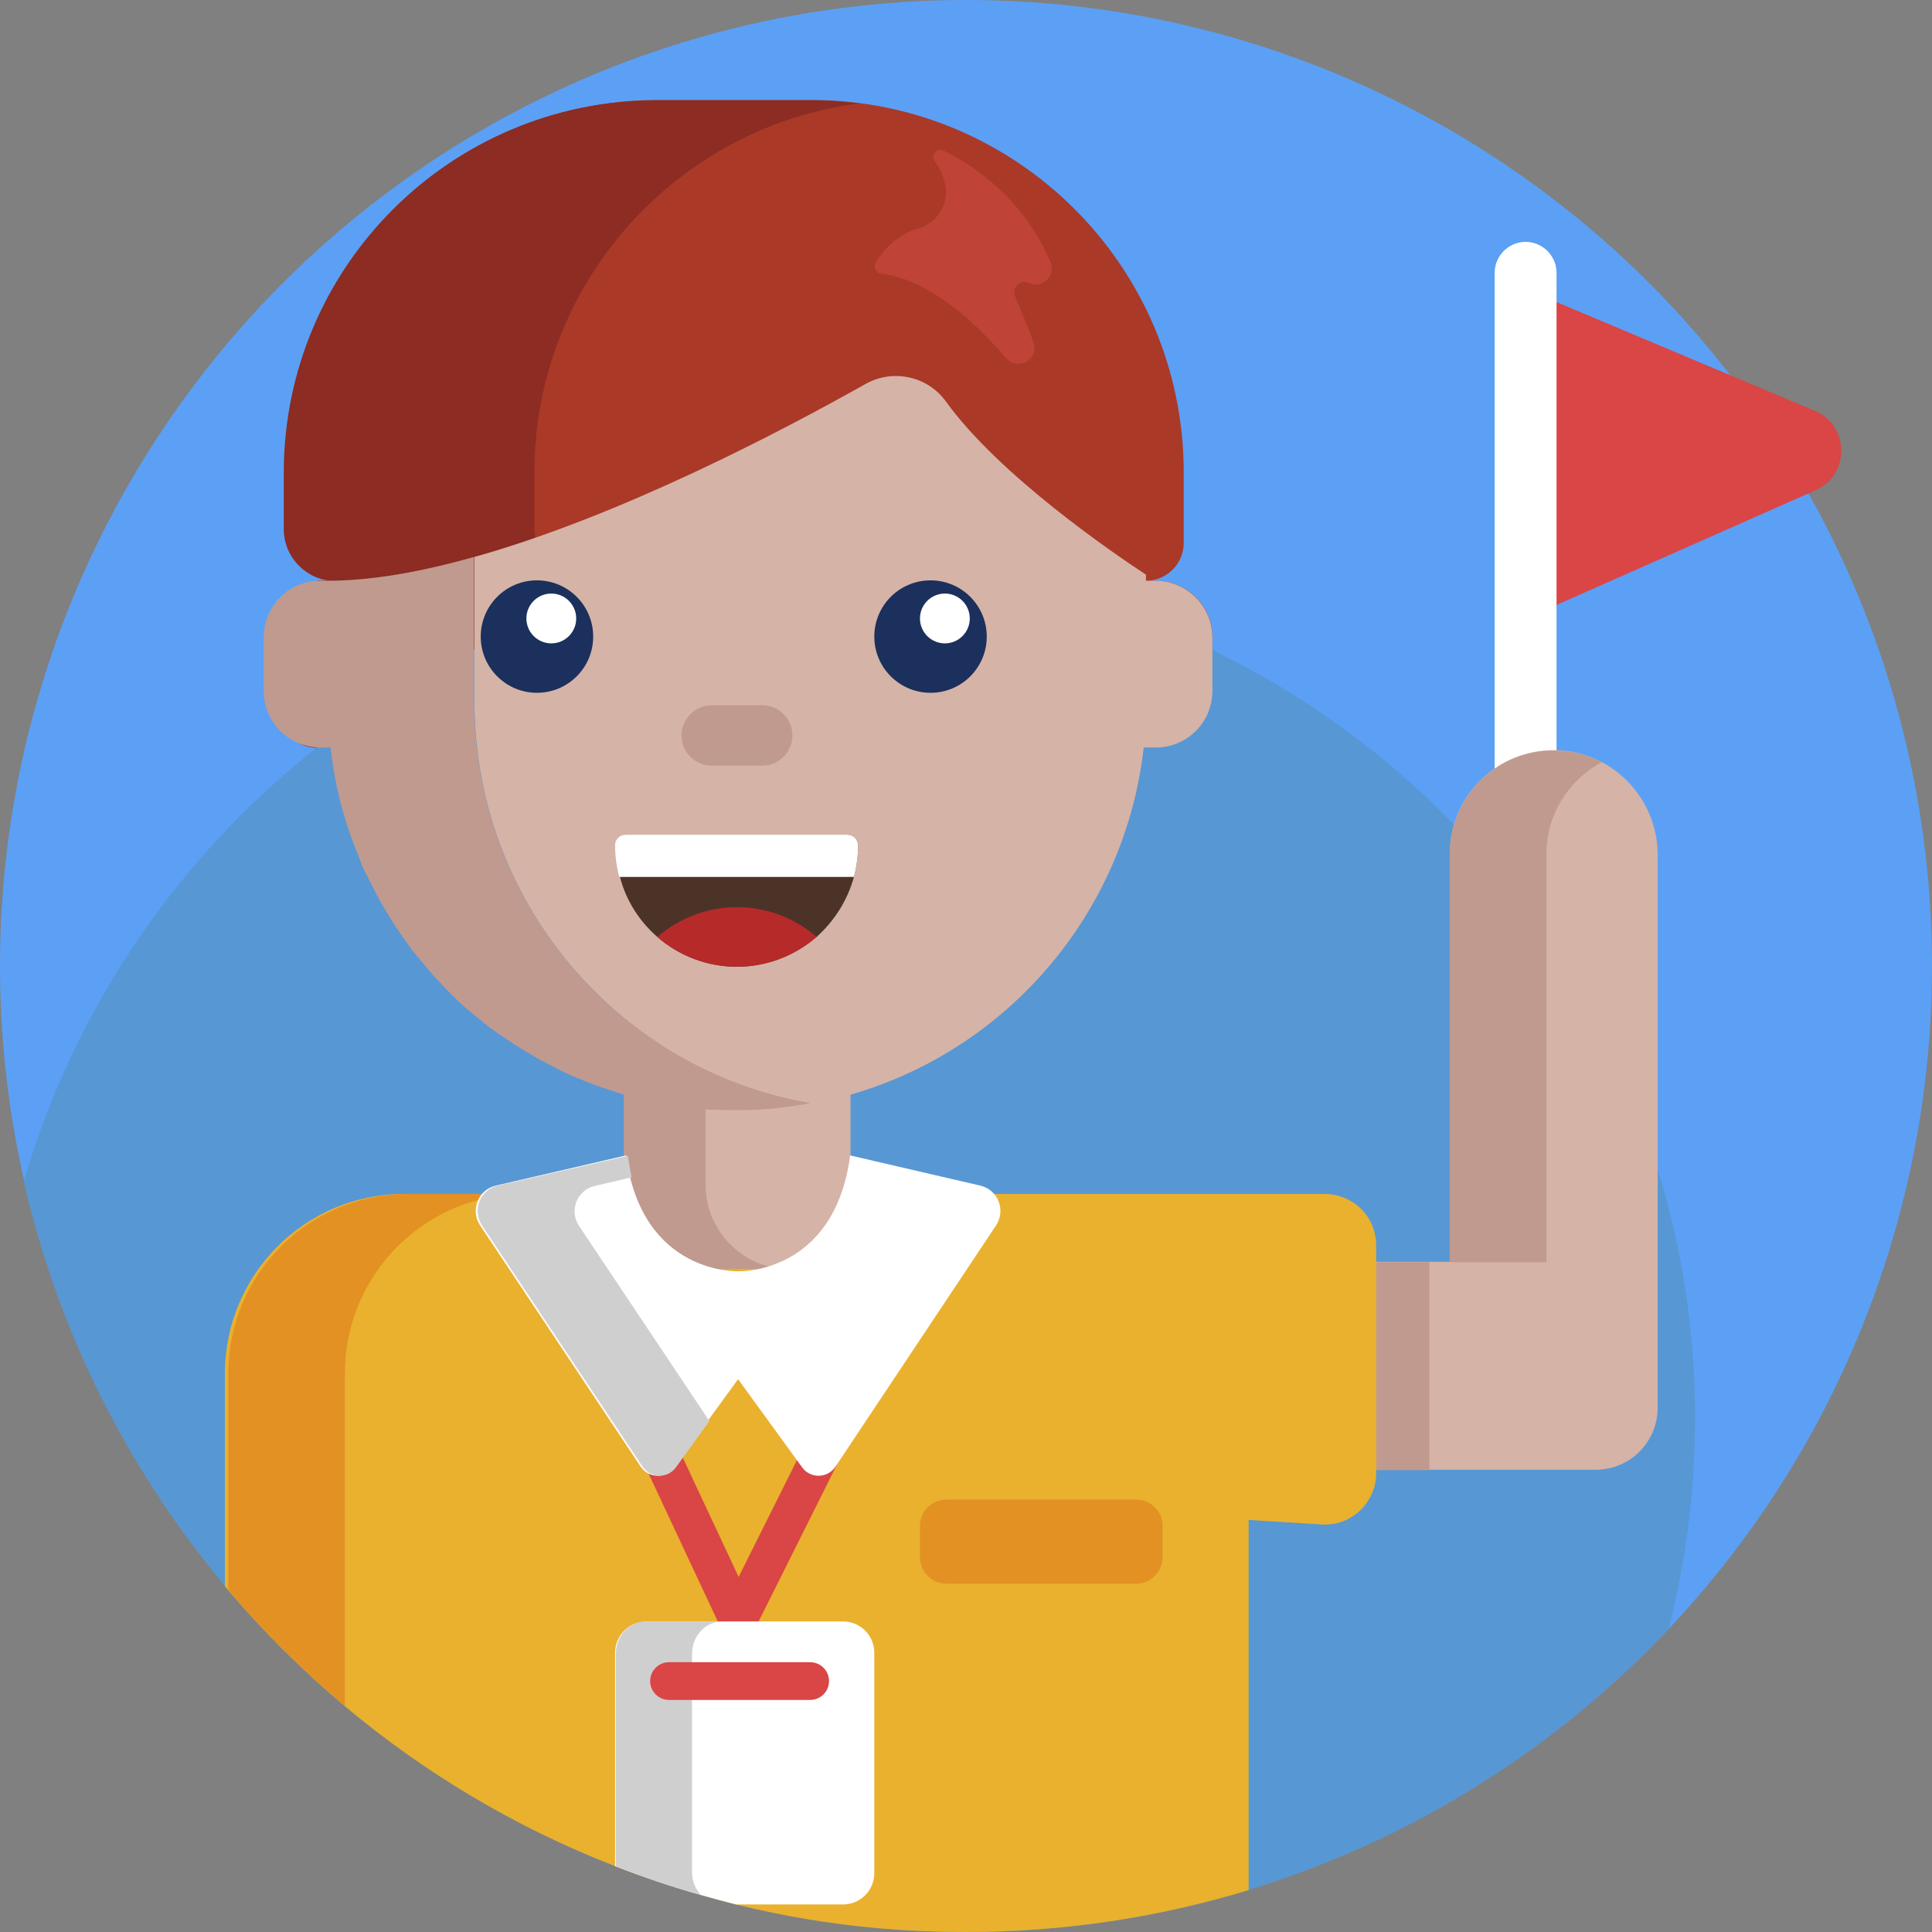 <?xml version="1.0" encoding="utf-8"?>
<!-- Generator: Adobe Illustrator 22.0.1, SVG Export Plug-In . SVG Version: 6.00 Build 0)  -->
<svg version="1.1" xmlns="http://www.w3.org/2000/svg" xmlns:xlink="http://www.w3.org/1999/xlink" x="0px" y="0px"
	 viewBox="0 0 512 512" style="enable-background:new 0 0 512 512;" xml:space="preserve">
<rect x="0" y="0" width="512" height="512" fill="#808080" stroke="none"/>
<style type="text/css">
	.st0{fill:#E9B12D;}
	.st1{fill:#A9E7D8;}
	.st2{fill:#76CFB1;}
	.st3{fill:#AE6B5D;}
	.st4{fill:#7770D3;}
	.st5{fill:#5BA0F5;}
	.st6{fill:#DA4545;}
	.st7{fill:#89CCFC;}
	.st8{fill:#CD462A;}
	.st9{fill:#514896;}
	.st10{fill:#5493A0;}
	.st11{fill:#CC6B5C;}
	.st12{fill:#62AA8D;}
	.st13{fill:#8ABAAB;}
	.st14{fill:#C3791F;}
	.st15{fill:#E39123;}
	.st16{fill:#FFFFFF;}
	.st17{fill:none;stroke:#FFFFFF;stroke-width:10;stroke-linecap:round;stroke-miterlimit:10;}
	.st18{fill:none;stroke:#5F55AB;stroke-width:10;stroke-linecap:round;stroke-miterlimit:10;}
	.st19{fill:#A9671C;}
	.st20{fill:#D5B3A7;}
	.st21{fill:#C09A8F;}
	.st22{fill:#487F87;}
	.st23{fill:#1B305C;}
	.st24{fill:#172945;}
	.st25{fill:none;}
	.st26{fill:#B62A2A;}
	.st27{fill:#325859;}
	.st28{fill:#3F6E71;}
	.st29{fill:#284646;}
	.st30{fill:#8F2727;}
	.st31{fill:#29477C;}
	.st32{fill:#5B9BEE;}
	.st33{fill:#487FDE;}
	.st34{fill:#CD9829;}
	.st35{fill:#9F2A2A;}
	.st36{fill:#4C3328;}
	.st37{fill:#E8B94A;}
	.st38{fill:#DDF8F1;}
	.st39{fill:#3E2A22;}
	.st40{fill:#D3A971;}
	.st41{fill:#C79A5B;}
	.st42{fill:#233E76;}
	.st43{fill:#21395F;}
	.st44{fill:#487D82;}
	.st45{fill:none;stroke:#C79A5B;stroke-width:10;stroke-linecap:round;stroke-miterlimit:10;}
	.st46{fill:#5E3E31;}
	.st47{fill:#AC3939;}
	.st48{fill:#CA9628;}
	.st49{fill:#AF8F88;}
	.st50{fill:#815048;}
	.st51{fill:#6F4232;}
	.st52{fill:#5F55AB;}
	.st53{fill:#192A48;}
	.st54{fill:#152336;}
	.st55{fill:#192B49;}
	.st56{fill:#264173;}
	.st57{fill:#B06F1E;}
	.st58{fill:#4E88C0;}
	.st59{fill:#83C3F1;}
	.st60{fill:#CF9929;}
	.st61{fill:none;stroke:#FFFFFF;stroke-width:10;stroke-linecap:round;stroke-linejoin:round;stroke-miterlimit:10;}
	.st62{fill:#EAC262;}
	.st63{fill:#D6D5D4;}
	.st64{fill:#6BBA9B;}
	.st65{fill:#63AA8F;}
	.st66{fill:none;stroke:#3E2A22;stroke-width:10;stroke-linecap:round;stroke-miterlimit:10;}
	.st67{fill:#CA7D1F;}
	.st68{fill:#213B64;}
	.st69{fill:#CDF8EC;}
	.st70{fill:#C59125;}
	.st71{fill:none;stroke:#C09A8F;stroke-width:10;stroke-linecap:round;stroke-miterlimit:10;}
	.st72{fill:#32579B;}
	.st73{fill:#172843;}
	.st74{fill:#D66767;}
	.st75{fill:#A74949;}
	.st76{fill:#EBC76F;}
	.st77{fill:#7A4940;}
	.st78{fill:#182A48;}
	.st79{fill:none;stroke:#A0794A;stroke-width:10;stroke-linecap:round;stroke-miterlimit:10;}
	.st80{fill:#C37A20;}
	.st81{fill:#D26D5C;}
	.st82{fill:#A45752;}
	.st83{fill:#284579;}
	.st84{fill:#88C7F4;}
	.st85{fill:#6EB6F0;}
	.st86{fill:#32221E;}
	.st87{fill:#E7A6A6;}
	.st88{fill:#C59191;}
	.st89{fill:#AA3B3B;}
	.st90{fill:#B83E3E;}
	.st91{fill:none;stroke:#5F55A9;stroke-width:10;stroke-linecap:round;stroke-miterlimit:10;}
	.st92{fill:#963838;}
	.st93{fill:#402B25;}
	.st94{fill:#6B6ABA;}
	.st95{fill:#BABABA;}
	.st96{fill:#D1D1D1;}
	.st97{fill:#264377;}
	.st98{fill:#A19BF5;}
	.st99{fill:#3C2A21;}
	.st100{fill:none;stroke:#4C3328;stroke-width:10;stroke-linecap:round;stroke-miterlimit:10;}
	.st101{fill:#C1781F;}
	.st102{fill:#E3A147;}
	.st103{fill:#F2D2A1;}
	.st104{fill:#4F372D;}
	.st105{fill:none;stroke:#DA4545;stroke-width:10;stroke-linecap:round;stroke-miterlimit:10;}
	.st106{fill:#AA3928;}
	.st107{fill:#8C2C22;}
	.st108{fill:#BF4336;}
	.st109{fill:#5797D4;}
	.st110{fill:#CFCFCF;}
	.st111{fill:#613A2E;}
	.st112{fill:none;stroke:#B18653;stroke-width:10;stroke-linecap:round;stroke-miterlimit:10;}
	.st113{fill:#B13B3B;}
	.st114{fill:#16263A;}
	.st115{fill:none;stroke:#16263A;stroke-width:10;stroke-miterlimit:10;}
	.st116{fill:#C87D20;}
	.st117{fill:#E4F0FD;}
	.st118{fill:#AA3737;}
	.st119{fill:#BF771F;}
	.st120{fill:none;stroke:#CD462A;stroke-width:10;stroke-linejoin:round;stroke-miterlimit:10;}
	.st121{fill:#5696D2;}
	.st122{fill:#C0771E;}
	.st123{fill:#9B5F1B;}
	.st124{fill:#A83A29;}
	.st125{fill:#E7A74F;}
	.st126{fill:#C9924C;}
	.st127{fill:#C58E48;}
	.st128{fill:#BE8844;}
	.st129{fill:#916939;}
	.st130{fill:#264275;}
	.st131{fill:#253F65;}
	.st132{fill:#182A45;}
	.st133{fill:#162336;}
	.st134{fill:#93C7B7;}
	.st135{fill:#E6A4A4;}
	.st136{fill:#B06B1D;}
	.st137{fill:#484185;}
	.st138{fill:#DB6E6E;}
	.st139{fill:#6BBA9A;}
	.st140{fill:#CACCCC;}
	.st141{fill:#D4D4D4;}
	.st142{fill:#A98881;}
	.st143{fill:#213A62;}
	.st144{fill:#A2837D;}
	.st145{fill:#6FB8F4;}
	.st146{fill:#9B9E9E;}
	.st147{fill:#B2B3B3;}
	.st148{fill:#20385D;}
	.st149{fill:#335AA8;}
	.st150{fill:#BCE7FD;}
	.st151{fill:#3B2921;}
	.st152{fill:#AD3C3C;}
	.st153{fill:#9D3838;}
	.st154{fill:#603F33;}
	.st155{fill:#4D868B;}
	.st156{fill:#A2DDFD;}
	.st157{fill:#ECB6B6;}
	.st158{fill:#E8A346;}
	.st159{fill:#514C94;}
	.st160{fill:#D2F1E8;}
	.st161{fill:#BDD6CE;}
	.st162{fill:#B93B29;}
	.st163{fill:#E0AD70;}
	.st164{fill:#C57C21;}
	.st165{fill:#EDA34A;}
	.st166{fill:#2F538F;}
	.st167{fill:#2B4B78;}
	.st168{fill:#65AF91;}
	.st169{fill:#A7CEFC;}
	.st170{fill:#98BDE2;}
	.st171{fill:#CFE5F7;}
	.st172{fill:#5492CD;}
	.st173{fill:#97CCBC;}
	.st174{fill:#5491CA;}
	.st175{fill:#EDC563;}
	.st176{fill:#423C79;}
	.st177{fill:#D3B1A5;}
	.st178{fill:#BE988D;}
	.st179{fill:#A7E5D6;}
	.st180{fill:#F2FFF9;}
	.st181{fill:#D64545;}
	.st182{fill:#A73B3B;}
	.st183{fill:#15233A;}
	.st184{fill:none;stroke:#BE988D;stroke-width:10;stroke-linecap:round;stroke-miterlimit:10;}
	.st185{fill:#AF3A29;}
	.st186{fill:#FAF9FF;}
	.st187{fill:#CACACC;}
	.st188{fill:#372720;}
	.st189{fill:#3F2C26;}
	.st190{fill:#2D201C;}
	.st191{fill:#3D6D6F;}
	.st192{fill:#5B54A8;}
	.st193{fill:#325799;}
	.st194{fill:#E8C26E;}
	.st195{fill:#254784;}
	.st196{fill:#5696D4;}
	.st197{fill:#4F8AB6;}
	.st198{fill:#5FA4AC;}
	.st199{fill:#AA3524;}
	.st200{fill:#D15F4D;}
	.st201{fill:#2B294C;}
	.st202{fill:#A43A2A;}
	.st203{fill:#E7AE2D;}
	.st204{fill:#CD9729;}
	.st205{fill:none;stroke:#AA8253;stroke-width:10;stroke-linecap:round;stroke-miterlimit:10;}
	.st206{fill:none;stroke:#E18F23;stroke-width:10;stroke-linecap:round;stroke-linejoin:round;stroke-miterlimit:10;}
	.st207{fill:#CF9828;}
	.st208{fill:#B88926;}
	.st209{fill:#A17623;}
	.st210{fill:#96CCBC;}
	.st211{fill:#CF9A2A;}
	.st212{fill:#C57B20;}
	.st213{fill:#C7F1E6;}
	.st214{fill:#DC6363;}
	.st215{fill:#E89F9F;}
	.st216{fill:#C88C8C;}
	.st217{fill:#C16E6E;}
	.st218{fill:#A46060;}
	.st219{fill:#AA3626;}
	.st220{fill:#87EDC4;}
	.st221{fill:#D86552;}
	.st222{fill:#BC7620;}
	.st223{fill:#BA741E;}
	.st224{fill:#8F8CE3;}
	.st225{fill:#3A2820;}
	.st226{fill:#AC7060;}
	.st227{fill:#915F55;}
	.st228{fill:#49332A;}
	.st229{fill:#2D1F1B;}
	.st230{fill:#69B7BE;}
	.st231{fill:#D6D6D6;}
	.st232{fill:#B8B8B8;}
	.st233{fill:#CACACA;}
	.st234{fill:#467B80;}
	.st235{fill:#C2EDE2;}
	.st236{fill:#A9574F;}
	.st237{fill:#5595D2;}
	.st238{fill:#955949;}
	.st239{fill:#7E4B42;}
	.st240{fill:#89CCF1;}
	.st241{fill:#DD584A;}
	.st242{fill:#C18F26;}
	.st243{fill:#B33C2A;}
	.st244{fill:#D1A771;}
	.st245{fill:#B42A2A;}
	.st246{fill:#325797;}
	.st247{fill:#9F3529;}
	.st248{fill:#EDCE80;}
	.st249{fill:#F0DBAC;}
	.st250{fill:#CFB478;}
	.st251{fill:#D4C29B;}
	.st252{fill:#993939;}
	.st253{fill:#D1AFA3;}
	.st254{fill:#BC968B;}
	.st255{fill:none;stroke:#BC968B;stroke-width:10;stroke-linecap:round;stroke-miterlimit:10;}
	.st256{fill:#814C3C;}
	.st257{fill:#C0EBE0;}
	.st258{fill:#A5E3D4;}
	.st259{fill:#15243C;}
	.st260{fill:#443E79;}
	.st261{fill:#F0FFF7;}
	.st262{fill:#9A764B;}
	.st263{fill:#826443;}
	.st264{fill:#D9AA74;}
	.st265{fill:#5DA186;}
	.st266{fill:#68B596;}
	.st267{fill:#E5C6BE;}
	.st268{fill:#D3B6B1;}
	.st269{fill:none;stroke:#BAA09C;stroke-width:10;stroke-linecap:round;stroke-miterlimit:10;}
	.st270{fill:#F4D78F;}
	.st271{fill:#20385F;}
	.st272{fill:#BA8727;}
	.st273{fill:#5A9C82;}
	.st274{fill:none;stroke:#E39123;stroke-width:10;stroke-linecap:round;stroke-linejoin:round;stroke-miterlimit:10;}
	.st275{fill:#60392D;}
	.st276{fill:#CCCCCC;}
	.st277{fill:#844F3E;}
	.st278{fill:#F3FFFB;}
	.st279{fill:#365E60;}
	.st280{fill:#D84545;}
	.st281{fill:#A83B3B;}
	.st282{fill:#253F70;}
	.st283{fill:#EAADAD;}
	.st284{fill:#443E7C;}
	.st285{fill:#3D6B9F;}
	.st286{fill:#4274BC;}
	.st287{fill:#AF3827;}
	.st288{fill:#E59D9D;}
	.st289{fill:#C48989;}
	.st290{fill:none;stroke:#9B621A;stroke-width:10;stroke-linecap:round;stroke-linejoin:round;stroke-miterlimit:10;}
	.st291{fill:#213A5E;}
	.st292{fill:#2D507A;}
	.st293{fill:#528EC8;}
	.st294{fill:#EFD696;}
	.st295{fill:#D1BA87;}
	.st296{fill:#FDFCFC;}
	.st297{fill:#86CBFC;}
	.st298{fill:#7AB7DA;}
	.st299{fill:#192C4C;}
	.st300{fill:#BCBCBC;}
	.st301{fill:#A13838;}
	.st302{fill:#75BDF6;}
	.st303{fill:#D0B1AA;}
	.st304{fill:#142233;}
	.st305{fill:#E6C4BB;}
	.st306{fill:#BDBDBD;}
	.st307{fill:#E8A192;}
	.st308{fill:#A43939;}
	.st309{fill:#162640;}
	.st310{fill:#27457C;}
	.st311{fill:#EFBE5E;}
	.st312{fill:#87EDC5;}
	.st313{fill:#A03838;}
	.st314{fill:#833232;}
	.st315{fill:#47417F;}
	.st316{fill:none;stroke:#915F55;stroke-width:10;stroke-linecap:round;stroke-miterlimit:10;}
	.st317{fill:#BC8B25;}
	.st318{fill:#473129;}
	.st319{fill:#67B394;}
	.st320{fill:#599A80;}
	.st321{fill:#B13D3D;}
</style>
<g id="BULINE">
	<g>
		<circle id="XMLID_1565_" class="st5" cx="256" cy="256" r="256"/>
	</g>
</g>
<g id="Icons">
	<line id="XMLID_1606_" class="st105" x1="177.3" y1="467.3" x2="214.7" y2="467.3"/>
	<line id="XMLID_1605_" class="st105" x1="177.3" y1="489.1" x2="214.7" y2="489.1"/>
	<g id="XMLID_1567_">
		<path id="XMLID_1625_" class="st106" d="M308,154c-0.6-0.1-1.2-0.1-1.8-0.1h-2.5v0l0,0c5.5,0,10-4.5,10-10v-18.7
			c0-54.5-44.2-98.7-98.7-98.7h-40.7c-54.5,0-98.7,44.2-98.7,98.7V140c0,7.6,6.2,13.8,13.8,13.8h0c-0.8,0-1.6,0-2.4,0h-2
			c-2.7,0,0.9,0.7-1.3,1.9c-4.5,2.6-7.6,7.4-7.6,13v14.3c0,8.3,0.7,15,8.9,15h2.7c0,0,0,0,0,0c1,9.3,3.2,18.2,6.5,26.6
			c0,0.1,0,0.1,0.1,0.2c0.3,0.7,0.5,1.4,0.8,2.1c0,0.1,0.1,0.2,0.1,0.3c0.3,0.7,0.6,1.3,0.8,2c0,0.1,0.1,0.2,0.1,0.3
			c0.3,0.6,0.6,1.3,0.9,1.9c0.1,0.1,0.1,0.2,0.2,0.3c0.3,0.6,0.6,1.3,0.9,1.9c0.1,0.1,0.1,0.2,0.2,0.3c0.3,0.6,0.6,1.3,1,1.9
			c0,0.1,0.1,0.2,0.1,0.3c0.3,0.6,0.7,1.3,1,1.9c0,0.1,0.1,0.1,0.1,0.2c2.3,4.1,4.8,8.1,7.6,11.9c0.1,0.1,0.1,0.2,0.2,0.3
			c0.4,0.5,0.8,1,1.1,1.5c0.1,0.2,0.3,0.3,0.4,0.5c0.4,0.5,0.7,0.9,1.1,1.3c0.2,0.2,0.3,0.4,0.5,0.6c0.3,0.4,0.7,0.8,1,1.2
			c0.2,0.2,0.4,0.5,0.6,0.7c0.3,0.4,0.7,0.8,1,1.2c0.2,0.2,0.4,0.5,0.6,0.7c0.3,0.4,0.7,0.7,1,1.1c0.2,0.3,0.5,0.5,0.7,0.7
			c0.3,0.4,0.7,0.7,1,1.1c0.2,0.3,0.5,0.5,0.7,0.8c0.3,0.3,0.7,0.7,1,1c0.3,0.3,0.5,0.5,0.8,0.8c0.3,0.3,0.7,0.6,1,1
			c0.3,0.3,0.6,0.5,0.8,0.8c0.3,0.3,0.7,0.6,1,0.9c0.3,0.3,0.6,0.5,0.9,0.8c0.3,0.3,0.6,0.6,1,0.8c0.3,0.3,0.7,0.6,1,0.9
			c0.3,0.2,0.6,0.5,0.9,0.7c0.5,0.4,1.1,0.9,1.6,1.3c0.2,0.2,0.4,0.3,0.6,0.5c0.6,0.4,1.1,0.9,1.7,1.3c0.2,0.2,0.5,0.3,0.7,0.5
			c0.5,0.3,0.9,0.7,1.4,1c0.3,0.2,0.5,0.4,0.8,0.5c0.4,0.3,0.9,0.6,1.3,0.9c0.3,0.2,0.5,0.4,0.8,0.5c0.4,0.3,0.9,0.6,1.3,0.9
			c0.3,0.2,0.5,0.3,0.8,0.5c0.4,0.3,0.9,0.6,1.3,0.8c0.3,0.2,0.6,0.3,0.8,0.5c0.5,0.3,0.9,0.5,1.4,0.8c0.3,0.2,0.6,0.3,0.8,0.5
			c0.5,0.3,0.9,0.5,1.4,0.8c0.3,0.2,0.5,0.3,0.8,0.4c0.5,0.3,1,0.5,1.5,0.8c0.3,0.1,0.5,0.3,0.8,0.4c0.5,0.3,1,0.5,1.5,0.8
			c0.3,0.1,0.5,0.2,0.8,0.4c0.5,0.3,1.1,0.5,1.6,0.8c0.2,0.1,0.5,0.2,0.7,0.3c0.6,0.3,1.2,0.5,1.8,0.8c0.2,0.1,0.4,0.2,0.6,0.2
			c0.7,0.3,1.4,0.6,2.1,0.9c0.1,0,0.2,0.1,0.3,0.1c2.4,1,4.9,1.8,7.4,2.6c0.1,0,0.1,0,0.2,0.1c0.8,0.2,1.5,0.5,2.3,0.7
			c0.2,0,0.3,0.1,0.5,0.1c0.7,0.2,1.3,0.4,2,0.5c0.2,0.1,0.4,0.1,0.6,0.2c0.6,0.2,1.3,0.3,1.9,0.5c0.2,0.1,0.5,0.1,0.7,0.2
			c0.6,0.1,1.2,0.3,1.9,0.4c0.2,0.1,0.5,0.1,0.7,0.2c0.6,0.1,1.2,0.2,1.8,0.4c0.3,0,0.5,0.1,0.8,0.1c0.6,0.1,1.2,0.2,1.9,0.3
			c0.3,0,0.5,0.1,0.8,0.1c0.6,0.1,1.3,0.2,1.9,0.3c0.2,0,0.5,0.1,0.7,0.1c0.7,0.1,1.3,0.2,2,0.2c0.2,0,0.5,0.1,0.7,0.1
			c0.7,0.1,1.4,0.1,2.1,0.2c0.2,0,0.4,0,0.6,0c0.8,0.1,1.5,0.1,2.3,0.1c0.1,0,0.2,0,0.4,0c1.8,0.1,3.7,0.1,5.5,0.1h0
			c0.1,0,0.2,0,0.2,0c1.4,0,2.9,0,4.3-0.1c0.2,0,0.4,0,0.6,0c1.4-0.1,2.9-0.2,4.3-0.3c0.2,0,0.4,0,0.7-0.1c1.4-0.1,2.8-0.3,4.2-0.5
			c0.2,0,0.4-0.1,0.7-0.1c1.4-0.2,2.8-0.4,4.1-0.7c0.1,0,0.2,0,0.3-0.1c46.7-8.4,83-46.7,88.4-94.5h3.2c8.3,0,15-6.7,15-15v-14.3
			C321.2,161.2,315.5,154.8,308,154z"/>
		<path id="XMLID_1581_" class="st107" d="M228.3,289.2c-4.4,1.4-9,2.6-13.7,3.4c-0.1,0-0.2,0-0.3,0.1c-1.4,0.2-2.8,0.5-4.1,0.7
			c-0.2,0-0.4,0.1-0.7,0.1c-1.4,0.2-2.8,0.3-4.2,0.5c-0.2,0-0.4,0-0.7,0.1c-1.4,0.1-2.8,0.2-4.3,0.3c-0.2,0-0.4,0-0.6,0
			c-1.4,0.1-2.8,0.1-4.3,0.1c-0.1,0-0.2,0-0.2,0c-1.8,0-3.7-0.1-5.5-0.1c-0.1,0-0.2,0-0.3,0c-0.8-0.1-1.6-0.1-2.3-0.2
			c-0.2,0-0.4,0-0.6,0c-0.7-0.1-1.4-0.1-2.1-0.2c-0.2,0-0.5,0-0.7-0.1c-0.7-0.1-1.3-0.1-2-0.2c-0.2,0-0.5-0.1-0.7-0.1
			c-0.6-0.1-1.3-0.2-1.9-0.3c-0.3,0-0.5-0.1-0.8-0.1c-0.6-0.1-1.2-0.2-1.9-0.3c-0.2-0.1-0.5-0.1-0.8-0.1c-0.6-0.1-1.2-0.2-1.8-0.3
			l-0.8-0.2c-0.6-0.1-1.2-0.3-1.9-0.4c-0.2-0.1-0.5-0.1-0.7-0.2c-0.6-0.2-1.3-0.3-1.9-0.5c-0.2-0.1-0.4-0.1-0.6-0.2
			c-0.7-0.2-1.3-0.4-2-0.5c-0.2-0.1-0.3-0.1-0.5-0.1c-0.8-0.2-1.5-0.4-2.3-0.7c-0.1,0-0.1,0-0.2-0.1c-2.5-0.8-5-1.7-7.4-2.6
			c-0.1,0-0.2-0.1-0.3-0.1c-0.7-0.3-1.4-0.6-2.1-0.9c-0.2-0.1-0.4-0.2-0.6-0.2c-0.6-0.2-1.2-0.5-1.8-0.8c-0.2-0.1-0.5-0.2-0.7-0.3
			c-0.5-0.2-1.1-0.5-1.6-0.8c-0.2-0.1-0.5-0.2-0.8-0.4c-0.5-0.2-1-0.5-1.5-0.8c-0.3-0.1-0.5-0.3-0.8-0.4c-0.5-0.2-1-0.5-1.5-0.8
			c-0.3-0.1-0.5-0.3-0.8-0.4c-0.5-0.3-0.9-0.5-1.4-0.8c-0.3-0.2-0.6-0.3-0.8-0.5c-0.5-0.3-0.9-0.5-1.4-0.8c-0.3-0.2-0.6-0.3-0.8-0.5
			c-0.4-0.3-0.9-0.6-1.3-0.8c-0.3-0.2-0.5-0.3-0.8-0.5c-0.4-0.3-0.9-0.6-1.3-0.9c-0.3-0.2-0.6-0.4-0.8-0.5c-0.4-0.3-0.9-0.6-1.3-0.9
			c-0.2-0.2-0.5-0.4-0.8-0.5c-0.5-0.3-0.9-0.7-1.4-1c-0.2-0.2-0.5-0.3-0.7-0.5c-0.6-0.4-1.2-0.9-1.7-1.3c-0.2-0.2-0.4-0.3-0.6-0.5
			c-0.6-0.4-1.1-0.9-1.6-1.3c-0.3-0.2-0.6-0.5-0.9-0.7c-0.3-0.3-0.7-0.6-1.1-0.9c-0.3-0.3-0.6-0.6-0.9-0.8c-0.3-0.3-0.6-0.5-0.9-0.8
			c-0.3-0.3-0.7-0.6-1-0.9c-0.3-0.3-0.6-0.5-0.9-0.8c-0.3-0.3-0.7-0.6-1-1c-0.3-0.3-0.5-0.5-0.8-0.8c-0.3-0.3-0.7-0.7-1-1
			c-0.3-0.3-0.5-0.5-0.8-0.8c-0.3-0.3-0.7-0.7-1-1.1c-0.2-0.2-0.5-0.5-0.7-0.8c-0.3-0.4-0.7-0.7-1-1.1c-0.2-0.2-0.4-0.5-0.6-0.7
			c-0.3-0.4-0.7-0.8-1-1.2c-0.2-0.2-0.4-0.5-0.6-0.7c-0.3-0.4-0.7-0.8-1-1.2c-0.2-0.2-0.3-0.4-0.5-0.6c-0.4-0.5-0.7-0.9-1.1-1.3
			c-0.1-0.2-0.3-0.3-0.4-0.5c-0.4-0.5-0.8-1-1.1-1.5c-0.1-0.1-0.1-0.2-0.2-0.3c-2.8-3.8-5.3-7.8-7.6-11.9c0,0-0.1-0.1-0.1-0.2
			c-0.3-0.6-0.7-1.3-1-1.9c0-0.1-0.1-0.2-0.1-0.3c-0.3-0.6-0.6-1.3-1-1.9c-0.1-0.1-0.1-0.2-0.2-0.3c-0.3-0.6-0.6-1.3-0.9-1.9
			c-0.1-0.1-0.1-0.2-0.2-0.3c-0.3-0.6-0.6-1.3-0.9-1.9c0-0.1-0.1-0.2-0.1-0.3c-0.3-0.7-0.6-1.3-0.9-2c0-0.1-0.1-0.2-0.1-0.3
			c-0.3-0.7-0.6-1.4-0.8-2.1c0,0,0-0.1-0.1-0.2c-3.2-8.4-5.4-17.3-6.5-26.6h-2.7c-8.3,0-10.9-6.7-10.9-15v-14.3
			c0-5.6,3.1-10.5,7.6-13c2.2-1.2,0.6-1.9,3.3-1.9h2c0.8,0,1.6,0,2.4,0c-7.6,0-13.8-6.2-13.8-13.8v-14.9c0-54.5,44.2-98.7,98.7-98.7
			H215c4.3,0,8.5,0.3,12.7,0.8c-48.5,6.2-86.1,47.7-86.1,97.9V140c0,7.6,6.2,13.8,13.8,13.8c-0.8,0-1.6,0-2.4,0h-2
			c-2.7,0-5.2,0.7-7.4,1.9c-4.5,2.6-7.6,7.4-7.6,13v14.3c0,8.3,6.7,15,15,15h2.7c0.5,4.6,1.3,9.2,2.4,13.6c1.1,4.4,2.4,8.8,4.1,13
			c0,0,0,0.1,0.1,0.2c0.3,0.7,0.5,1.4,0.8,2.1c0,0.1,0.1,0.2,0.1,0.3c0.3,0.7,0.6,1.3,0.8,2c0,0.1,0.1,0.2,0.1,0.3
			c0.3,0.6,0.6,1.3,0.9,1.9c0,0.1,0.1,0.2,0.2,0.3c0.3,0.6,0.6,1.3,0.9,1.9c0.1,0.1,0.1,0.2,0.2,0.3c0.3,0.6,0.6,1.3,1,1.9
			c0.1,0.1,0.1,0.2,0.1,0.3c0.3,0.6,0.7,1.3,1,1.9c0,0.1,0.1,0.1,0.1,0.2c2.3,4.1,4.8,8.1,7.6,11.9c0.1,0.1,0.1,0.2,0.2,0.3
			c0.4,0.5,0.8,1,1.1,1.5c0.1,0.2,0.3,0.3,0.4,0.5c0.3,0.4,0.7,0.9,1.1,1.3c0.2,0.2,0.3,0.4,0.5,0.6c0.3,0.4,0.7,0.8,1,1.2
			c0.2,0.2,0.4,0.5,0.6,0.7c0.3,0.4,0.7,0.8,1,1.2c0.2,0.2,0.4,0.5,0.7,0.7c0.3,0.4,0.7,0.7,1,1.1c0.2,0.2,0.5,0.5,0.7,0.8
			c0.3,0.4,0.7,0.7,1,1.1c0.2,0.3,0.5,0.5,0.8,0.8c0.3,0.3,0.7,0.7,1,1c0.3,0.3,0.5,0.5,0.8,0.8c0.3,0.3,0.7,0.6,1,1
			c0.3,0.3,0.6,0.5,0.9,0.8c0.3,0.3,0.6,0.6,1,0.9c0.3,0.3,0.6,0.5,0.9,0.8c0.3,0.3,0.6,0.6,0.9,0.8c0.4,0.3,0.7,0.6,1.1,0.9
			c0.3,0.2,0.6,0.5,0.9,0.7c0.5,0.4,1.1,0.9,1.6,1.3c0.2,0.2,0.4,0.3,0.6,0.5c0.6,0.4,1.1,0.9,1.7,1.3c0.2,0.2,0.4,0.3,0.7,0.5
			c0.4,0.3,0.9,0.7,1.4,1c0.3,0.2,0.5,0.4,0.8,0.5c0.4,0.3,0.9,0.6,1.3,0.9c0.3,0.2,0.5,0.4,0.8,0.5c0.4,0.3,0.9,0.6,1.3,0.9
			c0.3,0.2,0.6,0.3,0.8,0.5c0.4,0.3,0.9,0.6,1.3,0.8c0.3,0.2,0.6,0.3,0.8,0.5c0.4,0.3,0.9,0.5,1.4,0.8c0.3,0.2,0.5,0.3,0.8,0.5
			c0.5,0.3,0.9,0.5,1.4,0.8c0.3,0.1,0.5,0.3,0.8,0.4c0.5,0.3,1,0.5,1.5,0.8c0.3,0.1,0.5,0.3,0.8,0.4c0.5,0.3,1,0.5,1.5,0.8
			c0.2,0.1,0.5,0.2,0.8,0.4c0.5,0.3,1.1,0.5,1.6,0.8c0.2,0.1,0.5,0.2,0.7,0.3c0.6,0.3,1.2,0.5,1.8,0.8c0.2,0.1,0.4,0.2,0.6,0.2
			c0.7,0.3,1.4,0.6,2.1,0.9c0.1,0,0.2,0.1,0.3,0.1C223.8,287.7,226.1,288.5,228.3,289.2z"/>
		<path id="XMLID_1580_" class="st108" d="M250.1,39.9c8.8,4.4,21.2,13.1,28.3,29.5c1.6,3.6-2.2,7.3-5.7,5.6l0,0
			c-2.3-1.1-4.7,1.3-3.7,3.6c1.5,3.4,3.3,7.7,4.9,12.1c1.6,4.5-4.2,7.8-7.3,4.2c-8.2-9.6-20.4-20.8-33.1-22.4
			c-1.4-0.2-2.2-1.8-1.4-3c1.8-2.9,5.4-7.3,11.1-8.9c5.1-1.4,8.4-6.5,7.3-11.6c-0.4-2-1.3-4.1-2.8-6.3
			C246.5,41.2,248.3,39,250.1,39.9z"/>
		<path id="XMLID_1740_" class="st109" d="M449.2,375.6c0,19.4-2.4,38.2-7,56.1c-10.9,11.5-22.8,22.1-35.7,31.4
			c-22.6,16.5-48.1,29.3-75.5,37.7c-23.7,7.2-48.8,11.1-74.9,11.1c-7.5,0-14.9-0.3-22.2-0.9c-0.3,0-0.6-0.1-1-0.1
			c-12.9-1.1-25.5-3.3-37.8-6.3c-3.1-0.8-6.2-1.6-9.3-2.5c-7.7-2.2-15.2-4.7-22.6-7.6c-0.1,0-0.1,0-0.2-0.1
			c-26.3-10.2-50.5-24.7-71.7-42.5c-11.1-9.4-21.5-19.7-30.9-30.8c-0.2-0.3-0.5-0.5-0.7-0.8c-25.6-30.5-44.2-67-53.4-107.2
			C19.7,267.1,47.3,227,84,198.1c12.8-10.1,26.8-18.8,41.6-26c0.7-0.3,1.3-0.6,2-0.9c4-1.9,8.1-3.7,12.2-5.3
			c4.1-1.6,8.2-3.1,12.3-4.5c0.9-0.3,1.7-0.6,2.6-0.8c21.6-6.9,44.7-10.6,68.6-10.6c35,0,68.2,8,97.8,22.2
			c24.1,11.6,45.8,27.3,64.1,46.2c3.7,3.8,7.3,7.8,10.8,11.9c4.6,5.5,9,11.2,13.1,17.2c0.2,0.3,0.4,0.5,0.6,0.8
			c12.7,18.5,22.7,39.1,29.4,61C445.7,330.2,449.2,352.5,449.2,375.6z"/>
		<path id="XMLID_1639_" class="st6" d="M404.3,76.6l76.7,32.3c9.2,3.9,9.3,16.9,0.2,21l-76.8,34V76.6z"/>
		<path id="XMLID_1638_" class="st16" d="M404.3,249.1L404.3,249.1c-4.5,0-8.2-3.7-8.2-8.2V72.3c0-4.5,3.7-8.2,8.2-8.2h0
			c4.5,0,8.2,3.7,8.2,8.2v168.5C412.5,245.4,408.9,249.1,404.3,249.1z"/>
		<path id="XMLID_1637_" class="st20" d="M411.7,198.8c-15.2,0-27.5,12.3-27.5,27.5V248v86.4h-31v55.1h31h38.7
			c9.1,0,16.4-7.4,16.4-16.4V248v-21.6C439.2,211.2,426.9,198.8,411.7,198.8z"/>
		<rect id="XMLID_1636_" x="353.2" y="334.5" class="st21" width="25.6" height="55.1"/>
		<path id="XMLID_1635_" class="st21" d="M424.5,202c-8.7,4.6-14.7,13.8-14.7,24.4v108.1h-25.6V226.4c0-15.2,12.3-27.5,27.5-27.5
			C416.3,198.9,420.7,200,424.5,202z"/>
		<path id="XMLID_1689_" class="st0" d="M364.7,330v60.4c0,7.8-6.6,14.1-14.4,13.6l-19.4-1.2v98.1c-23.7,7.2-48.8,11.1-74.9,11.1
			c-7.5,0-14.9-0.3-22.2-0.9c-0.3,0-0.6-0.1-1-0.1c-12.9-1.1-25.5-3.3-37.8-6.3c-3.1-0.8-6.2-1.6-9.3-2.5
			c-7.7-2.2-15.2-4.7-22.6-7.6c-0.1,0-0.1,0-0.2-0.1c-26.3-10.2-50.5-24.7-71.7-42.5c-11.1-9.4-21.5-19.7-30.9-30.8
			c-0.2-0.3-0.5-0.5-0.7-0.8V364c0-26.3,21.3-47.6,47.5-47.6h243.8C358.7,316.4,364.7,322.5,364.7,330z"/>
		<path id="XMLID_1664_" class="st15" d="M138.9,316.4c-4,0-8,0.5-11.7,1.5c-0.2,0-0.3,0.1-0.5,0.1c-20.3,5.4-35.3,23.9-35.3,46
			v88.1c-11.1-9.4-21.5-19.7-30.9-30.8V364c0-26.3,21.3-47.6,47.6-47.6H138.9z"/>
		<polyline id="XMLID_1632_" class="st105" points="165.7,365.5 195.6,429.4 227.5,365.5 		"/>
		<path id="XMLID_1631_" class="st20" d="M203.2,336.3h-15.3c-12.3,0-22.2-9.9-22.2-22.2v-36.6c0-12.3,9.9-22.2,22.2-22.2h15.3
			c12.3,0,22.2,9.9,22.2,22.2v36.6C225.4,326.3,215.5,336.3,203.2,336.3z"/>
		<path id="XMLID_1630_" class="st21" d="M206,336.1c-1,0.2-2.1,0.2-3.2,0.2h-15.3c-12.3,0-22.2-9.9-22.2-22.2v-36.6
			c0-12.3,9.9-22.2,22.2-22.2h15.3c1.1,0,2.2,0.1,3.2,0.2c-10.7,1.6-19,10.8-19,22v36.6C187,325.2,195.3,334.5,206,336.1z"/>
		<path id="XMLID_1629_" class="st20" d="M308,154c-0.6-0.1-1.2-0.1-1.8-0.1h-2.5v-1.6c-8.8-5.8-38.9-26.3-53.1-46
			c-4.9-6.7-14.1-8.6-21.3-4.5c-21.9,12.3-64.7,34.9-103.6,45.8v38.4c0,1.1,0,2.3,0.1,3.4c1.6,51.7,39.4,94.3,88.9,103.2
			c46.7-8.4,83-46.7,88.4-94.5h3.2c8.3,0,15-6.7,15-15v-14.3C321.2,161.2,315.5,154.9,308,154z"/>
		<path id="XMLID_1628_" class="st21" d="M125.7,189.4c0-1.1-0.1-2.3-0.1-3.4v-38.4c-13.8,3.9-27,6.3-38.7,6.3h-2
			c-2.7,0-5.2,0.7-7.4,1.9c-4.5,2.6-7.6,7.4-7.6,13v14.3c0,8.3,6.7,15,15,15h2.7c0,0,0,0,0,0c1,9.2,3.2,18.1,6.5,26.5
			c0,0.1,0,0.1,0.1,0.2c0.3,0.7,0.5,1.4,0.8,2.1c0,0.1,0.1,0.2,0.1,0.3c0.3,0.7,0.6,1.3,0.8,2c0,0.1,0.1,0.2,0.1,0.3
			c0.3,0.6,0.6,1.3,0.9,1.9c0.1,0.1,0.1,0.2,0.2,0.3c0.3,0.6,0.6,1.3,0.9,1.9c0.1,0.1,0.1,0.2,0.2,0.3c0.3,0.6,0.6,1.3,1,1.9
			c0,0.1,0.1,0.2,0.1,0.3c0.3,0.6,0.7,1.3,1,1.9c0,0.1,0.1,0.1,0.1,0.2c2.3,4.1,4.8,8.1,7.6,11.9c0.1,0.1,0.1,0.2,0.2,0.3
			c0.4,0.5,0.8,1,1.1,1.5c0.1,0.2,0.3,0.3,0.4,0.5c0.4,0.5,0.7,0.9,1.1,1.3c0.2,0.2,0.3,0.4,0.5,0.6c0.3,0.4,0.7,0.8,1,1.2
			c0.2,0.2,0.4,0.5,0.6,0.7c0.3,0.4,0.7,0.8,1,1.2c0.2,0.2,0.4,0.5,0.6,0.7c0.3,0.4,0.7,0.7,1,1.1c0.2,0.3,0.5,0.5,0.7,0.7
			c0.3,0.4,0.7,0.7,1,1.1c0.2,0.3,0.5,0.5,0.7,0.8c0.3,0.3,0.7,0.7,1,1c0.3,0.3,0.5,0.5,0.8,0.8c0.3,0.3,0.7,0.6,1,1
			c0.3,0.3,0.6,0.5,0.8,0.8c0.3,0.3,0.7,0.6,1,0.9c0.3,0.3,0.6,0.5,0.9,0.8c0.3,0.3,0.6,0.6,1,0.8c0.3,0.3,0.7,0.6,1,0.9
			c0.3,0.2,0.6,0.5,0.9,0.7c0.5,0.4,1.1,0.9,1.6,1.3c0.2,0.2,0.4,0.3,0.6,0.5c0.6,0.4,1.1,0.9,1.7,1.3c0.2,0.2,0.5,0.3,0.7,0.5
			c0.5,0.3,0.9,0.7,1.4,1c0.3,0.2,0.5,0.4,0.8,0.5c0.4,0.3,0.9,0.6,1.3,0.9c0.3,0.2,0.5,0.4,0.8,0.5c0.4,0.3,0.9,0.6,1.3,0.9
			c0.3,0.2,0.5,0.3,0.8,0.5c0.4,0.3,0.9,0.6,1.3,0.8c0.3,0.2,0.6,0.3,0.8,0.5c0.5,0.3,0.9,0.5,1.4,0.8c0.3,0.2,0.6,0.3,0.8,0.5
			c0.5,0.3,0.9,0.5,1.4,0.8c0.3,0.2,0.5,0.3,0.8,0.4c0.5,0.3,1,0.5,1.5,0.8c0.3,0.1,0.5,0.3,0.8,0.4c0.5,0.3,1,0.5,1.5,0.8
			c0.3,0.1,0.5,0.2,0.8,0.4c0.5,0.3,1.1,0.5,1.6,0.8c0.2,0.1,0.5,0.2,0.7,0.3c0.6,0.3,1.2,0.5,1.8,0.8c0.2,0.1,0.4,0.2,0.6,0.2
			c0.7,0.3,1.4,0.6,2.1,0.9c0.1,0,0.2,0.1,0.3,0.1c2.4,1,4.9,1.8,7.4,2.6c0.1,0,0.1,0,0.2,0.1c0.8,0.2,1.5,0.5,2.3,0.7
			c0.2,0,0.3,0.1,0.5,0.1c0.7,0.2,1.3,0.4,2,0.5c0.2,0.1,0.4,0.1,0.6,0.2c0.6,0.2,1.3,0.3,1.9,0.5c0.2,0.1,0.5,0.1,0.7,0.2
			c0.6,0.1,1.2,0.3,1.9,0.4c0.2,0.1,0.5,0.1,0.7,0.2c0.6,0.1,1.2,0.2,1.8,0.4c0.3,0,0.5,0.1,0.8,0.1c0.6,0.1,1.2,0.2,1.9,0.3
			c0.3,0,0.5,0.1,0.8,0.1c0.6,0.1,1.3,0.2,1.9,0.3c0.2,0,0.5,0.1,0.7,0.1c0.7,0.1,1.3,0.2,2,0.2c0.2,0,0.5,0.1,0.7,0.1
			c0.7,0.1,1.4,0.1,2.1,0.2c0.2,0,0.4,0,0.6,0c0.8,0.1,1.5,0.1,2.3,0.1c0.1,0,0.2,0,0.4,0c1.8,0.1,3.7,0.1,5.5,0.1h0
			c0.1,0,0.2,0,0.2,0c1.4,0,2.9,0,4.3-0.1c0.2,0,0.4,0,0.6,0c1.4-0.1,2.9-0.2,4.3-0.3c0.2,0,0.4,0,0.7-0.1c1.4-0.1,2.8-0.3,4.2-0.5
			c0.2,0,0.4-0.1,0.7-0.1c1.4-0.2,2.8-0.4,4.1-0.7c0.1,0,0.2,0,0.3-0.1C165.2,283.7,127.4,241.1,125.7,189.4z"/>
		<circle id="XMLID_1624_" class="st23" cx="142.3" cy="168.7" r="14.9"/>
		<circle id="XMLID_1623_" class="st16" cx="146.1" cy="163.9" r="6.6"/>
		<circle id="XMLID_1620_" class="st23" cx="246.6" cy="168.7" r="14.9"/>
		<circle id="XMLID_1619_" class="st16" cx="250.4" cy="163.9" r="6.6"/>
		<path id="XMLID_1617_" class="st21" d="M202,202.9h-13.4c-4.4,0-8-3.6-8-8v0c0-4.4,3.6-8,8-8H202c4.4,0,8,3.6,8,8v0
			C210,199.3,206.4,202.9,202,202.9z"/>
		<path id="XMLID_1616_" class="st36" d="M224.6,221.2c1.6,0,2.8,1.3,2.8,2.8l0,0c0,2.9-0.4,5.8-1.1,8.4c-1.7,6.2-5.2,11.7-9.9,15.9
			c-5.7,4.9-13.1,7.9-21.1,7.9s-15.5-3-21.1-7.9c-4.7-4.1-8.3-9.6-9.9-15.9c-0.7-2.7-1.1-5.5-1.1-8.4l0,0c0-1.6,1.3-2.8,2.8-2.8
			H224.6z"/>
		<path id="XMLID_1615_" class="st26" d="M216.4,248.3c-5.7,4.9-13.1,7.9-21.1,7.9s-15.5-3-21.1-7.9c5.7-4.9,13.1-7.9,21.1-7.9
			S210.8,243.4,216.4,248.3z"/>
		<path id="XMLID_1613_" class="st16" d="M224.6,221.2c1.6,0,2.8,1.3,2.8,2.8l0,0c0,2.9-0.4,5.8-1.1,8.4h-62.2
			c-0.7-2.7-1.1-5.5-1.1-8.4l0,0c0-1.6,1.3-2.8,2.8-2.8H224.6z"/>
		<path id="XMLID_1611_" class="st16" d="M259.8,314.2l-34.5-8c-4.2,31.7-29.7,30.7-29.7,30.7s-25.5,1-29.7-30.7l-34.5,8
			c-4.7,1.1-6.8,6.5-4.2,10.5l42.6,64c2.1,3.1,6.6,3.2,8.8,0.2l17-23.4l17,23.4c2.2,3,6.7,2.9,8.8-0.2l42.6-64
			C266.6,320.7,264.5,315.3,259.8,314.2z"/>
		<path id="XMLID_1610_" class="st110" d="M188,376.6l-8.9,12.3c-2.2,3-6.7,2.9-8.8-0.2l-42.6-64c-2.6-4-0.5-9.4,4.2-10.5l34.5-7.9
			c0.3,2,0.6,3.9,1,5.7l-9.8,2.3c-4.7,1.1-6.8,6.5-4.2,10.5L188,376.6z"/>
		<path id="XMLID_1657_" class="st16" d="M231.7,438v58.4c0,4.6-3.7,8.3-8.3,8.3h-28.3c-3.1-0.8-6.2-1.6-9.3-2.5
			c-7.7-2.2-15.2-4.7-22.6-7.6c-0.1,0-0.1,0-0.2-0.1V438c0-3.8,2.6-7.1,6.2-8c0,0,0,0,0.1,0c0.3-0.1,0.5-0.1,0.8-0.2
			c0.3,0,0.6-0.1,0.8-0.1c0.1,0,0.2,0,0.3,0h52.2C228,429.7,231.7,433.4,231.7,438z"/>
		<path id="XMLID_1662_" class="st110" d="M183.4,496.1c0,2.4,0.9,4.6,2.4,6.1c-7.7-2.2-15.2-4.7-22.6-7.6v-56.4c0-4,2.6-7.3,6-8.3
			c0,0,0,0,0.1,0c0.5-0.1,1.1-0.2,1.6-0.2c0.1,0,0.2,0,0.3,0h20.2c-4.4,0-8,3.8-8,8.6V496.1z"/>
		<line id="XMLID_1607_" class="st105" x1="177.3" y1="445.5" x2="214.7" y2="445.5"/>
		<path id="XMLID_1591_" class="st15" d="M301.1,419.7h-50.3c-3.8,0-7-3.1-7-7v-8.3c0-3.8,3.1-7,7-7h50.3c3.8,0,7,3.1,7,7v8.3
			C308,416.6,304.9,419.7,301.1,419.7z"/>
	</g>
</g>
</svg>
